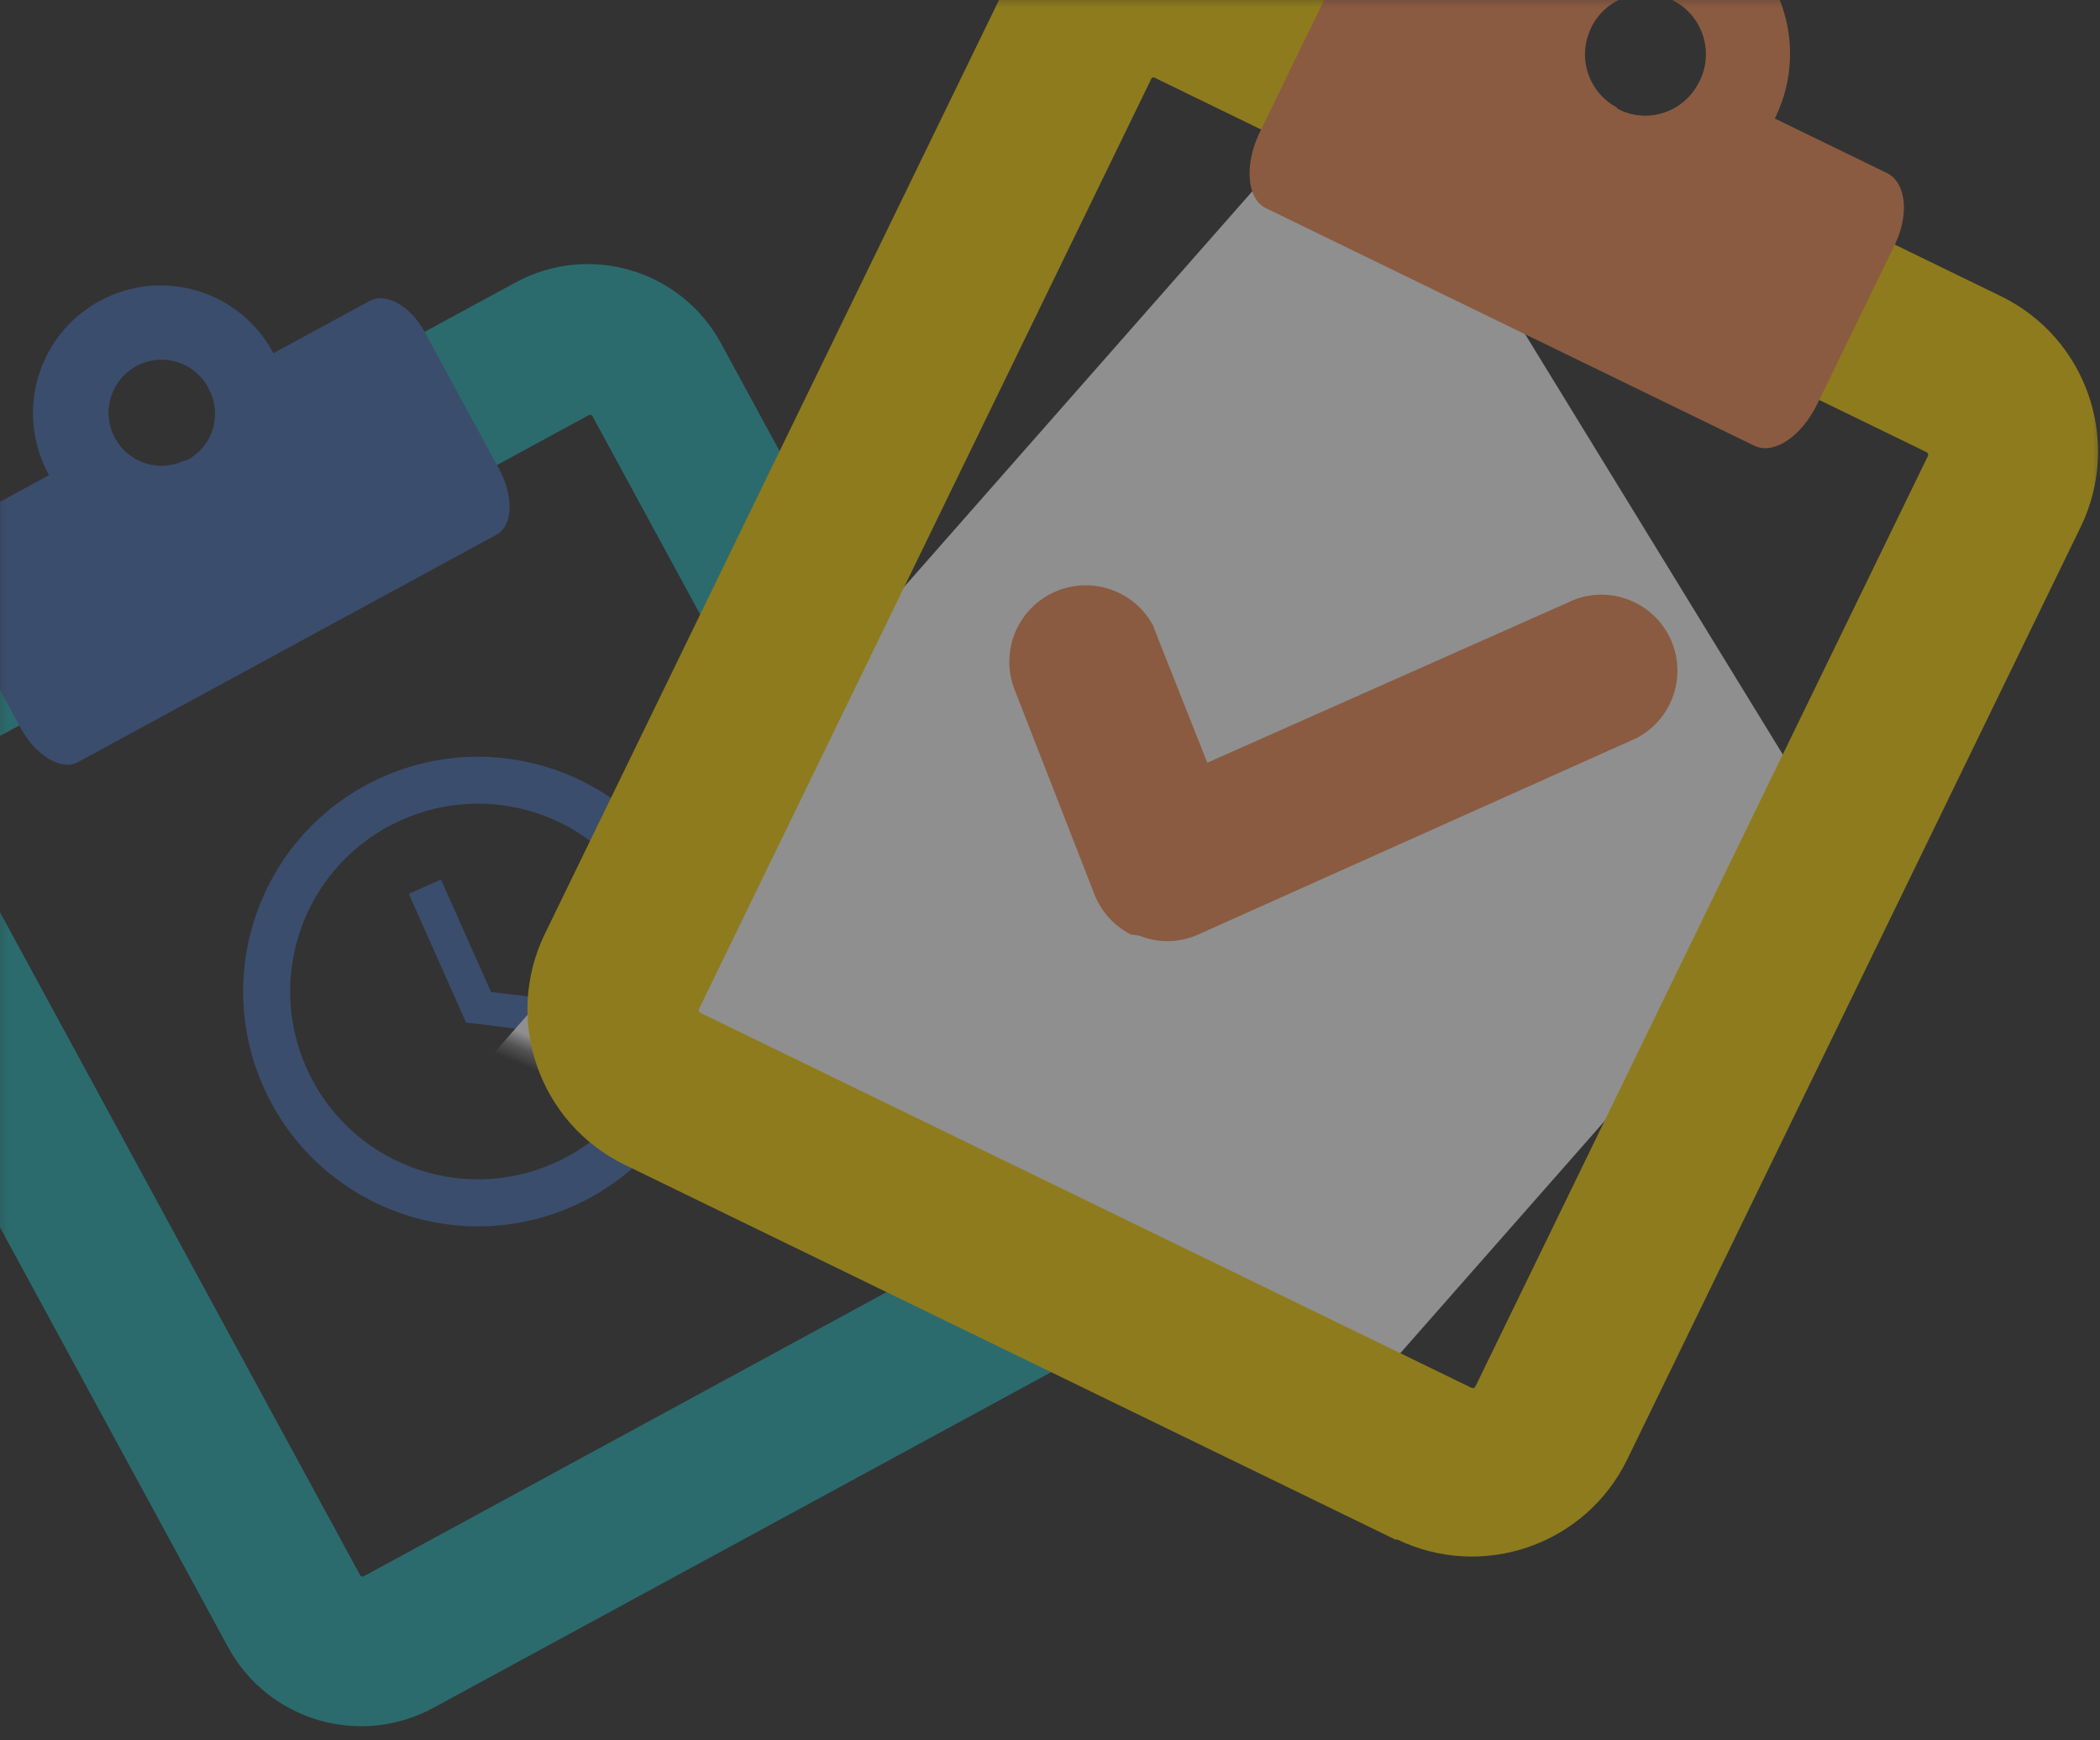 <?xml version="1.0" encoding="UTF-8"?>
<svg width="140px" height="116px" viewBox="0 0 140 116" version="1.1" xmlns="http://www.w3.org/2000/svg" xmlns:xlink="http://www.w3.org/1999/xlink">
    <rect x="0" y="0" width="140" height="116" fill="#333333" stroke="none"/>
    <!-- Generator: Sketch 61.2 (89653) - https://sketch.com -->
    <title>Artboard</title>
    <desc>Created with Sketch.</desc>
    <defs>
        <rect id="path-1" x="0.386" y="0.473" width="141.06" height="119"></rect>
        <polygon id="path-3" points="0.656 0.568 79.649 0.568 79.649 83.347 0.656 83.347"></polygon>
    </defs>
    <g id="Artboard" stroke="none" stroke-width="1" fill="none" fill-rule="evenodd" opacity="0.453">
        <g id="Group-25" transform="translate(-1, -1)">
            <g id="ic_schedule" transform="translate(33.091, 67.056) rotate(-24) translate(-33.091, -67.056) translate(14.091, 47.556)">
                <g id="Icon-24px" transform="translate(0.001, 0.658)">
                    <path d="M18.763,3.129 C10.125,3.129 3.13,10.139 3.13,18.777 C3.13,27.414 10.125,34.424 18.763,34.424 C27.417,34.424 34.428,27.414 34.428,18.777 C34.428,10.139 27.417,3.129 18.763,3.129 L18.763,3.129 Z M18.779,31.294 C11.862,31.294 6.26,25.693 6.26,18.777 C6.26,11.861 11.862,6.259 18.779,6.259 C25.696,6.259 31.298,11.861 31.298,18.777 C31.298,25.693 25.696,31.294 18.779,31.294 L18.779,31.294 Z" id="Shape" fill="#456DB4"></path>
                    <polygon id="Shape" points="0 0 37.558 0 37.558 37.553 0 37.553"></polygon>
                    <polygon id="Shape" fill="#456DB4" points="19.562 10.953 17.214 10.953 17.214 20.341 25.43 25.27 26.604 23.346 19.562 19.168"></polygon>
                </g>
            </g>
            <g id="Group-22">
                <mask id="mask-2" fill="white">
                    <use xlink:href="#path-1"></use>
                </mask>
                <g id="Mask"></g>
                <g mask="url(#mask-2)">
                    <g transform="translate(-14.326, -7.451)">
                        <g id="Group-5" stroke-width="1" fill="none" transform="translate(0, 25.93)" fill-opacity="0.7">
                            <path d="M88.326,72.394 L44.224,96.35 C39.321,99.016 33.188,97.2 30.525,92.298 L1.582,39.036 C-1.081,34.133 0.735,28.002 5.638,25.339 L11.675,22.058 C14.126,20.728 17.193,21.635 18.526,24.086 C19.859,26.537 18.949,29.603 16.498,30.936 L10.528,34.18 C10.45,34.213 10.419,34.304 10.455,34.381 C10.463,34.399 10.476,34.415 10.492,34.428 L39.347,87.532 C39.393,87.597 39.478,87.622 39.553,87.594 L83.652,63.635 C83.717,63.591 83.743,63.506 83.714,63.431 L54.836,10.283 C54.8,10.19 54.699,10.143 54.609,10.177 C54.606,10.177 54.606,10.177 54.604,10.177 L48.523,13.48 C46.074,14.813 43.005,13.904 41.672,11.453 C40.341,9.004 41.248,5.936 43.7,4.603 L49.693,1.349 C54.596,-1.314 60.731,0.501 63.394,5.404 L92.335,58.663 C94.998,63.565 93.182,69.7 88.279,72.363 L88.326,72.394 Z" id="Fill-3" fill="#1CE3E8"></path>
                        </g>
                        <path d="M39.959,28.515 L29.238,34.337 C30.168,36.054 29.533,38.201 27.815,39.13 C26.099,40.063 23.955,39.428 23.023,37.715 L12.036,43.682 C10.905,44.296 10.881,46.264 11.881,48.106 L16.707,56.981 C17.706,58.825 19.437,59.838 20.502,59.259 L48.422,44.092 C49.556,43.478 49.579,41.512 48.577,39.668 L43.754,30.793 C42.808,28.892 41.09,27.9 39.959,28.515" id="Fill-6" fill="#456DB4"></path>
                        <path d="M27.649,39.138 C25.895,39.995 23.777,39.269 22.919,37.516 C22.061,35.759 22.79,33.644 24.544,32.786 C26.262,31.944 28.336,32.624 29.225,34.315 C30.175,35.974 29.599,38.089 27.941,39.037 C27.941,39.037 27.941,39.037 27.941,39.037 L27.763,39.135 L27.649,39.138 Z M21.896,28.553 C17.791,30.839 16.314,36.023 18.602,40.13 C20.888,44.236 26.073,45.711 30.178,43.425 C34.288,41.137 35.763,35.956 33.474,31.849 C31.222,27.801 26.145,26.301 22.054,28.468 L21.896,28.553 Z" id="Fill-8" fill="#456DB4"></path>
                        <g id="Group-12" stroke-width="1" fill="none" transform="translate(99.911, 54.413) rotate(23) translate(-99.911, -54.413) translate(59.911, 12.413)">
                            <mask id="mask-4" fill="white">
                                <use xlink:href="#path-3"></use>
                            </mask>
                            <g id="Clip-11"></g>
                            <polygon id="Fill-10" fill="#FEFEFE" mask="url(#mask-4)" points="50.311 124.631 0.397 89.055 29.48 1.402 79.391 36.981"></polygon>
                        </g>
                        <g id="Group-15" stroke-width="1" fill="none" transform="translate(50.484, 2.003)">
                            <path d="M57.937,109.099 L6.486,84.081 C0.767,81.3 -1.615,74.408 1.167,68.69 L31.389,6.556 C34.168,0.837 41.061,-1.544 46.783,1.235 L53.825,4.66 C56.684,6.052 57.875,9.498 56.485,12.357 C55.093,15.216 51.647,16.407 48.787,15.017 L41.823,11.631 C41.74,11.585 41.634,11.613 41.588,11.696 C41.577,11.716 41.569,11.74 41.567,11.76 L11.433,73.716 C11.405,73.801 11.438,73.894 11.513,73.946 L62.962,98.961 C63.049,98.99 63.145,98.956 63.194,98.881 L93.351,36.879 C93.416,36.786 93.392,36.662 93.299,36.597 C93.299,36.597 93.297,36.595 93.297,36.595 L86.203,33.144 C83.341,31.754 82.153,28.309 83.542,25.45 C84.932,22.59 88.378,21.397 91.241,22.789 L98.231,26.188 C103.95,28.97 106.332,35.861 103.55,41.58 L73.328,103.714 C70.549,109.435 63.656,111.816 57.937,109.035 L57.937,109.099 Z" id="Fill-13" fill="#FDD302"></path>
                        </g>
                        <path d="M90.747,70.752 C89.618,70.189 88.74,69.225 88.283,68.05 L82.982,54.459 C81.933,51.848 83.202,48.88 85.811,47.831 C88.216,46.865 90.962,47.857 92.194,50.135 L92.419,50.727 L95.811,59.289 L120.31,48.41 C122.932,47.428 125.851,48.758 126.833,51.38 C127.729,53.774 126.699,56.463 124.431,57.646 L95.204,70.741 C93.953,71.302 92.53,71.328 91.264,70.809 L90.747,70.752 Z" id="Fill-16" fill="#F58B51"></path>
                        <path d="M141.118,19.983 L128.612,13.903 C127.635,15.902 125.223,16.736 123.221,15.76 C121.221,14.786 120.389,12.376 121.361,10.377 L108.545,4.145 C107.222,3.504 105.383,4.785 104.337,6.934 L99.302,17.289 C98.256,19.438 98.463,21.714 99.705,22.318 L132.278,38.159 C133.598,38.799 135.44,37.518 136.483,35.369 L141.521,25.012 C142.657,22.876 142.438,20.626 141.118,19.983" id="Fill-18" fill="#F58B51"></path>
                        <path d="M123.105,15.61 C121.147,14.551 120.416,12.108 121.478,10.148 C122.534,8.19 124.981,7.461 126.939,8.52 C128.858,9.556 129.602,11.93 128.623,13.877 C127.714,15.856 125.371,16.724 123.392,15.814 C123.392,15.814 123.392,15.814 123.392,15.814 L123.183,15.714 L123.105,15.61 Z M129.111,3.262 C124.268,0.968 118.484,3.034 116.19,7.877 C113.896,12.72 115.962,18.506 120.806,20.797 C125.65,23.09 131.436,21.024 133.728,16.181 C135.988,11.411 134.017,5.708 129.295,3.349 L129.111,3.262 Z" id="Fill-20" fill="#F58B51"></path>
                    </g>
                </g>
            </g>
        </g>
    </g>
</svg>